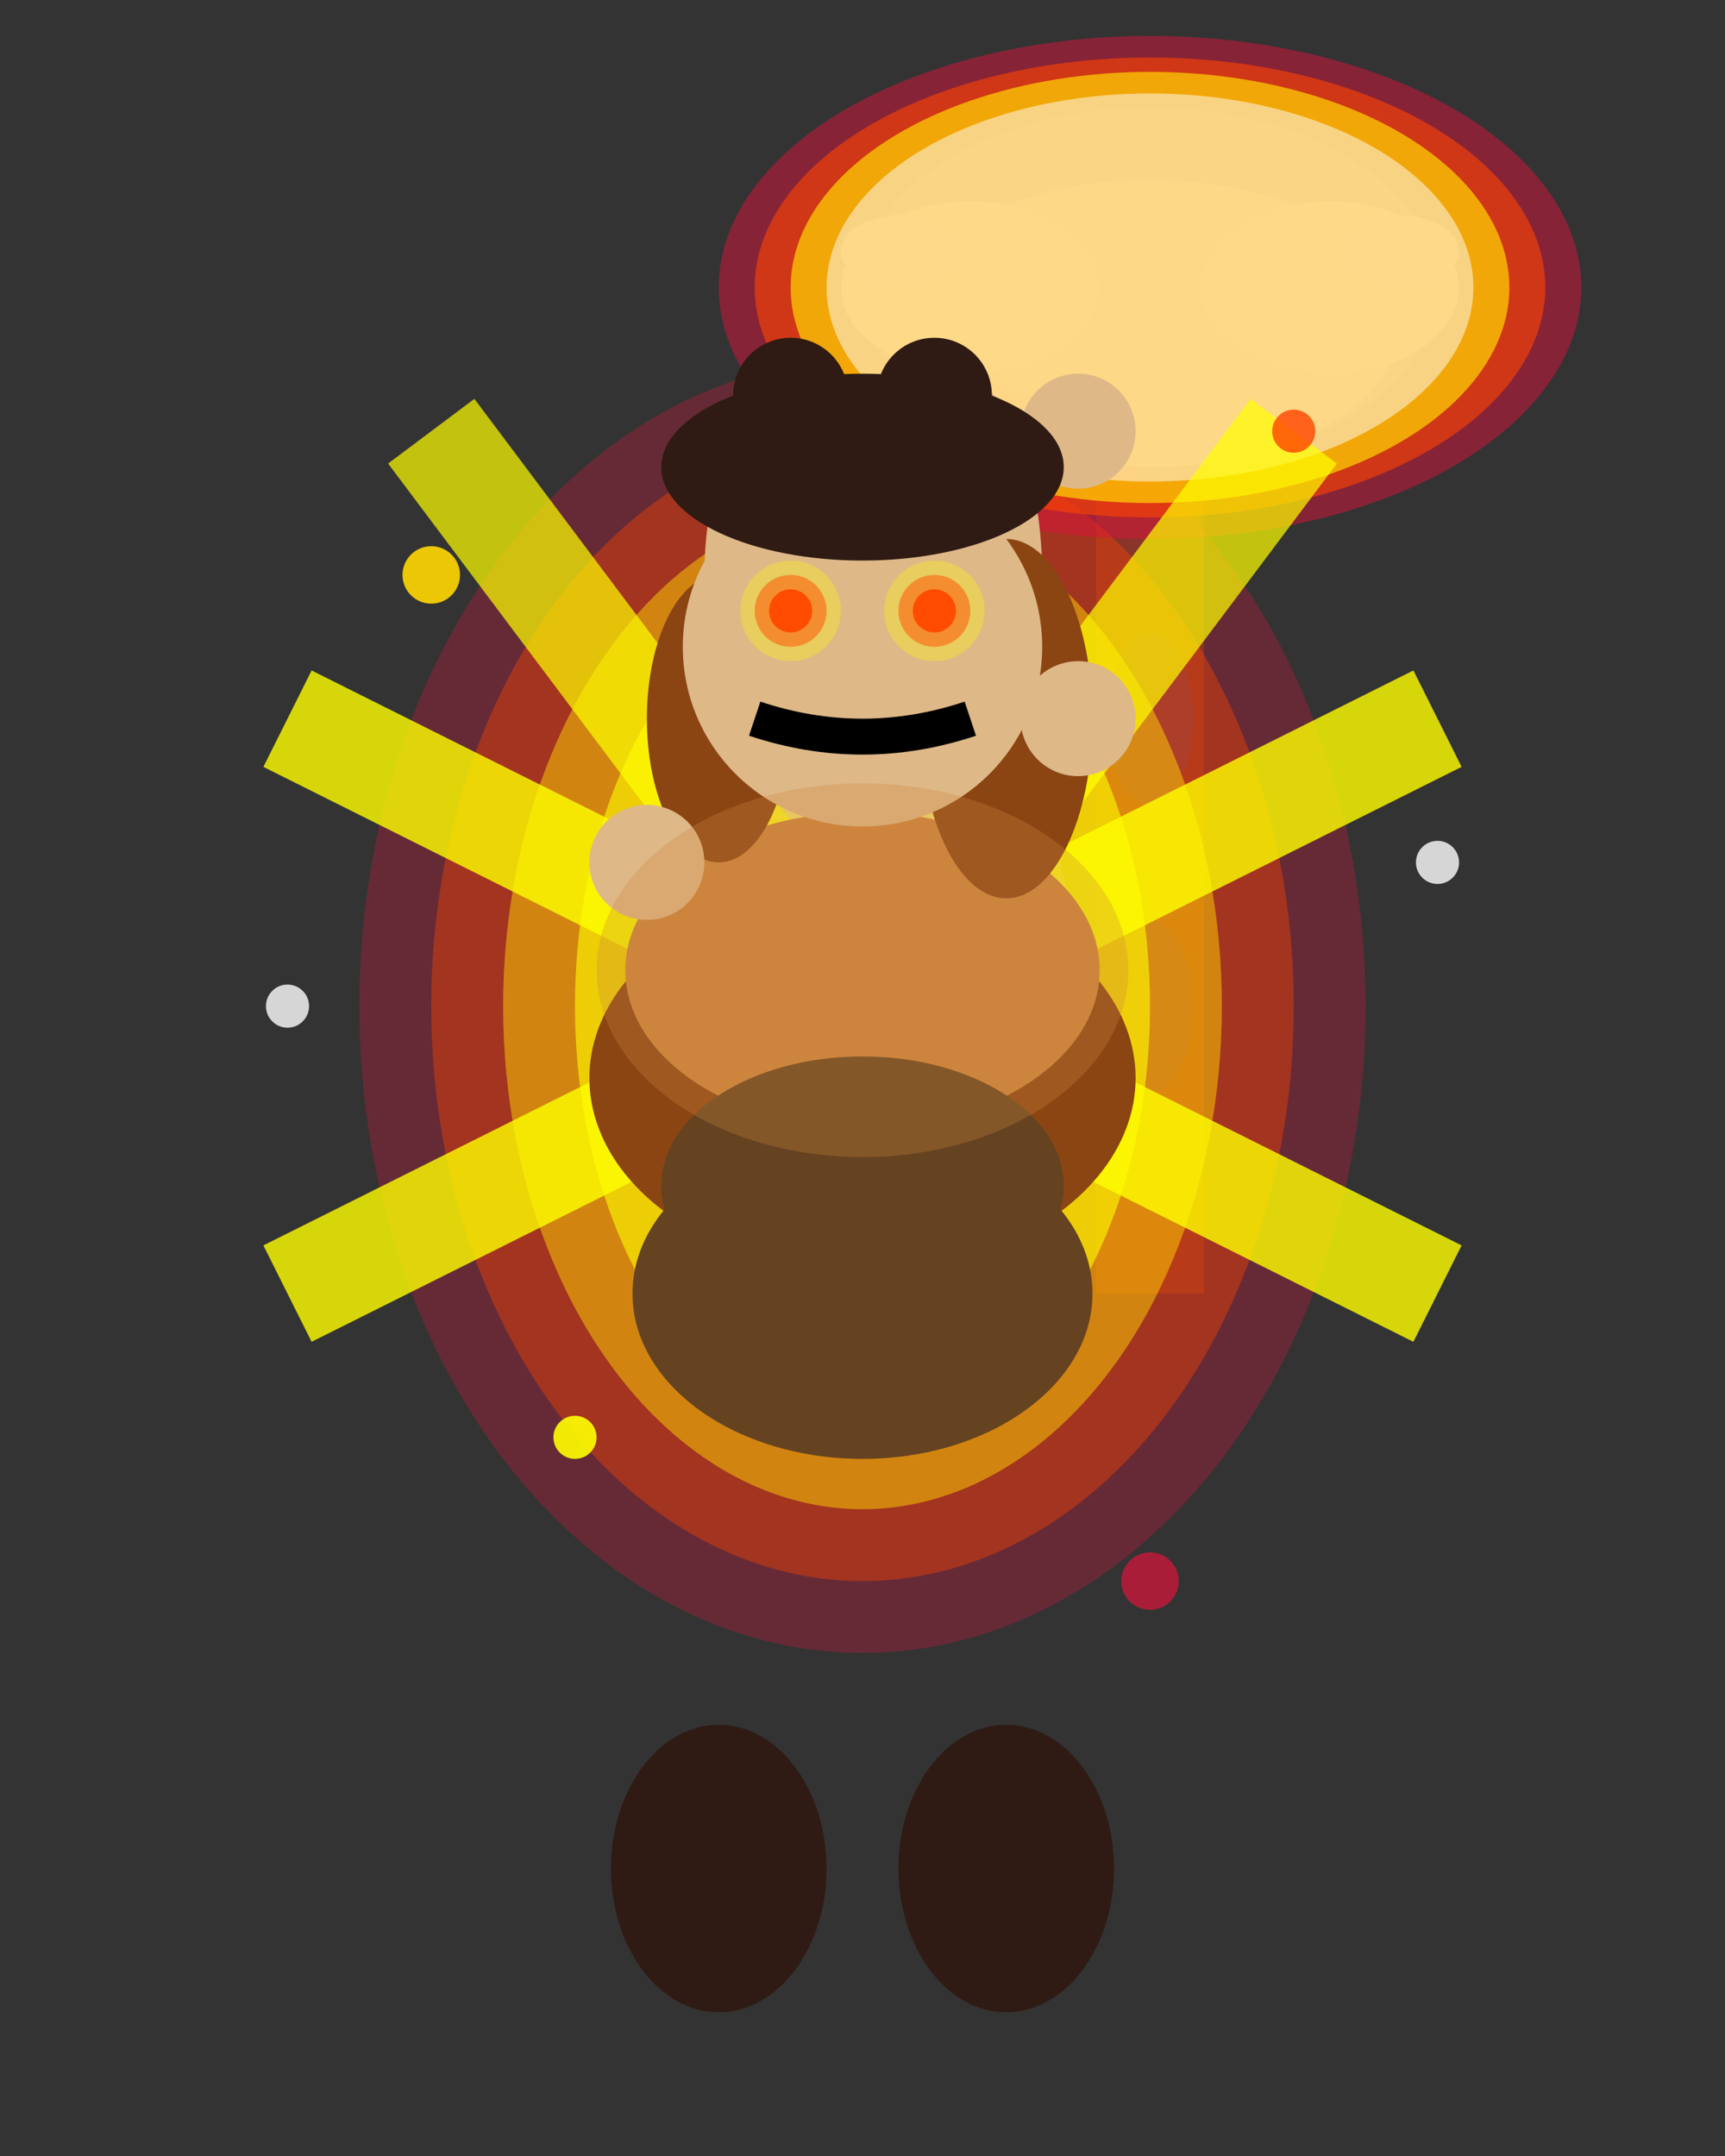 <svg width="24" height="30" viewBox="0 0 24 30" xmlns="http://www.w3.org/2000/svg">
  <rect x="0" y="0" width="24" height="30" fill="#333333" stroke="none"/>
  <!-- Berserker Special 02 - Enhanced Energy Intensification -->
  
  <!-- Two-handed Battle Axe (raising higher) -->
  <line x1="16" y1="6" x2="16" y2="18" stroke="#654321" stroke-width="1.5"/>
  <!-- Axe Handle Grip -->
  <ellipse cx="16" cy="14" rx="0.6" ry="1.2" fill="#4A4A4A"/>
  <ellipse cx="16" cy="10" rx="0.6" ry="1.2" fill="#4A4A4A"/>
  <!-- Detailed Axe Head (Much Bigger) -->
  <ellipse cx="16" cy="4" rx="4" ry="2.5" fill="#696969"/>
  <ellipse cx="16" cy="4.5" rx="3.5" ry="2" fill="#C0C0C0"/>
  <!-- Axe Blade Edge (Larger and More Intimidating) -->
  <ellipse cx="13.5" cy="4" rx="1.8" ry="1.2" fill="#E0E0E0"/>
  <ellipse cx="18.5" cy="4" rx="1.8" ry="1.2" fill="#E0E0E0"/>
  <!-- Blade Sharp Points -->
  <ellipse cx="12.5" cy="3.5" rx="0.8" ry="0.5" fill="#F0F0F0"/>
  <ellipse cx="19.5" cy="3.5" rx="0.8" ry="0.5" fill="#F0F0F0"/>
  
  <!-- INTENSIFIED RAGE AURA - Brighter and larger -->
  <ellipse cx="12" cy="14" rx="7" ry="9" fill="#DC143C" opacity="0.3"/>
  <ellipse cx="12" cy="14" rx="6" ry="8" fill="#FF4500" opacity="0.4"/>
  <ellipse cx="12" cy="14" rx="5" ry="7" fill="#FFD700" opacity="0.5"/>
  <ellipse cx="12" cy="14" rx="4" ry="6" fill="#FFFF00" opacity="0.6"/>
  <ellipse cx="12" cy="14" rx="3" ry="5" fill="#FFFFFF" opacity="0.4"/>
  
  <!-- INTENSIFIED ENERGY around axe -->
  <ellipse cx="16" cy="4" rx="6" ry="3.5" fill="#DC143C" opacity="0.5"/>
  <ellipse cx="16" cy="4" rx="5.5" ry="3.2" fill="#FF4500" opacity="0.6"/>
  <ellipse cx="16" cy="4" rx="5" ry="3" fill="#FFD700" opacity="0.7"/>
  <ellipse cx="16" cy="4" rx="4.5" ry="2.7" fill="#FFFFFF" opacity="0.5"/>
  
  <!-- POWER LIGHTNING radiating outward -->
  <line x1="12" y1="14" x2="4" y2="10" stroke="#FFFF00" stroke-width="1.5" opacity="0.8"/>
  <line x1="12" y1="14" x2="20" y2="10" stroke="#FFFF00" stroke-width="1.5" opacity="0.8"/>
  <line x1="12" y1="14" x2="4" y2="18" stroke="#FFFF00" stroke-width="1.5" opacity="0.8"/>
  <line x1="12" y1="14" x2="20" y2="18" stroke="#FFFF00" stroke-width="1.5" opacity="0.8"/>
  <line x1="12" y1="14" x2="6" y2="6" stroke="#FFFF00" stroke-width="1.5" opacity="0.7"/>
  <line x1="12" y1="14" x2="18" y2="6" stroke="#FFFF00" stroke-width="1.5" opacity="0.7"/>
  
  <!-- INTENSIFIED ENERGY SPARKS -->
  <circle cx="6" cy="8" r="0.4" fill="#FFD700" opacity="0.9"/>
  <circle cx="18" cy="6" r="0.3" fill="#FF4500" opacity="0.8"/>
  <circle cx="16" cy="22" r="0.4" fill="#DC143C" opacity="0.7"/>
  <circle cx="8" cy="20" r="0.3" fill="#FFFF00" opacity="0.9"/>
  <circle cx="20" cy="12" r="0.3" fill="#FFFFFF" opacity="0.8"/>
  <circle cx="4" cy="14" r="0.3" fill="#FFFFFF" opacity="0.8"/>
  
  <!-- Berserker Tunic (energy-charged) -->
  <ellipse cx="12" cy="15" rx="3.8" ry="2.7" fill="#8B4513"/>
  <ellipse cx="12" cy="13.5" rx="3.3" ry="2.2" fill="#CD853F"/>
  
  <!-- Muscular Arms (raising axe higher) -->
  <!-- Right arm (axe holding - raising) -->
  <ellipse cx="13" cy="8" rx="1.5" ry="3" fill="#DEB887"/>
  <ellipse cx="14" cy="10" rx="1.2" ry="2.5" fill="#8B4513"/>
  
  <!-- Left arm (assisting special) -->
  <ellipse cx="11" cy="8" rx="1.2" ry="2.5" fill="#DEB887"/>
  <ellipse cx="10" cy="10" rx="1" ry="2" fill="#8B4513"/>
  
  <!-- Hands (gripping axe intensely) -->
  <circle cx="15" cy="6" r="0.8" fill="#DEB887"/>
  <circle cx="15" cy="10" r="0.8" fill="#DEB887"/>
  <circle cx="9" cy="12" r="0.8" fill="#DEB887"/>
  
  <!-- Head (building rage) -->
  <circle cx="12" cy="9" r="2.5" fill="#DEB887"/>
  
  <!-- Intensely Glowing Eyes -->
  <circle cx="11" cy="8.5" r="0.3" fill="#FF0000" opacity="1"/>
  <circle cx="13" cy="8.5" r="0.3" fill="#FF0000" opacity="1"/>
  <circle cx="11" cy="8.5" r="0.5" fill="#FF0000" opacity="0.5"/>
  <circle cx="13" cy="8.5" r="0.5" fill="#FF0000" opacity="0.5"/>
  <circle cx="11" cy="8.5" r="0.7" fill="#FFFF00" opacity="0.3"/>
  <circle cx="13" cy="8.5" r="0.7" fill="#FFFF00" opacity="0.3"/>
  
  <!-- Focused Mouth -->
  <path d="M 10.5 10 Q 12 10.5 13.5 10" stroke="#000" stroke-width="0.5" fill="none"/>
  
  <!-- Wild Hair (energy-charged) -->
  <ellipse cx="12" cy="6.5" rx="2.8" ry="1.3" fill="#2F1B14"/>
  <ellipse cx="11" cy="5.5" rx="0.8" ry="0.8" fill="#2F1B14"/>
  <ellipse cx="13" cy="5.5" rx="0.8" ry="0.8" fill="#2F1B14"/>
  
  <!-- Berserker Pants (distinct from tunic) -->
  <ellipse cx="12" cy="18" rx="3.2" ry="2.3" fill="#654321"/>
  <ellipse cx="12" cy="16.5" rx="2.8" ry="1.8" fill="#654321"/>
  
  <!-- Strong Boots (dark brown) -->
  <ellipse cx="10" cy="26" rx="1.5" ry="2" fill="#2F1B14"/>
  <ellipse cx="14" cy="26" rx="1.5" ry="2" fill="#2F1B14"/>
  
  <!-- Breathing effect (subtle) -->
  <ellipse cx="12" cy="13.5" rx="3.7" ry="2.6" fill="#CD853F" opacity="0.3"/>
</svg> 